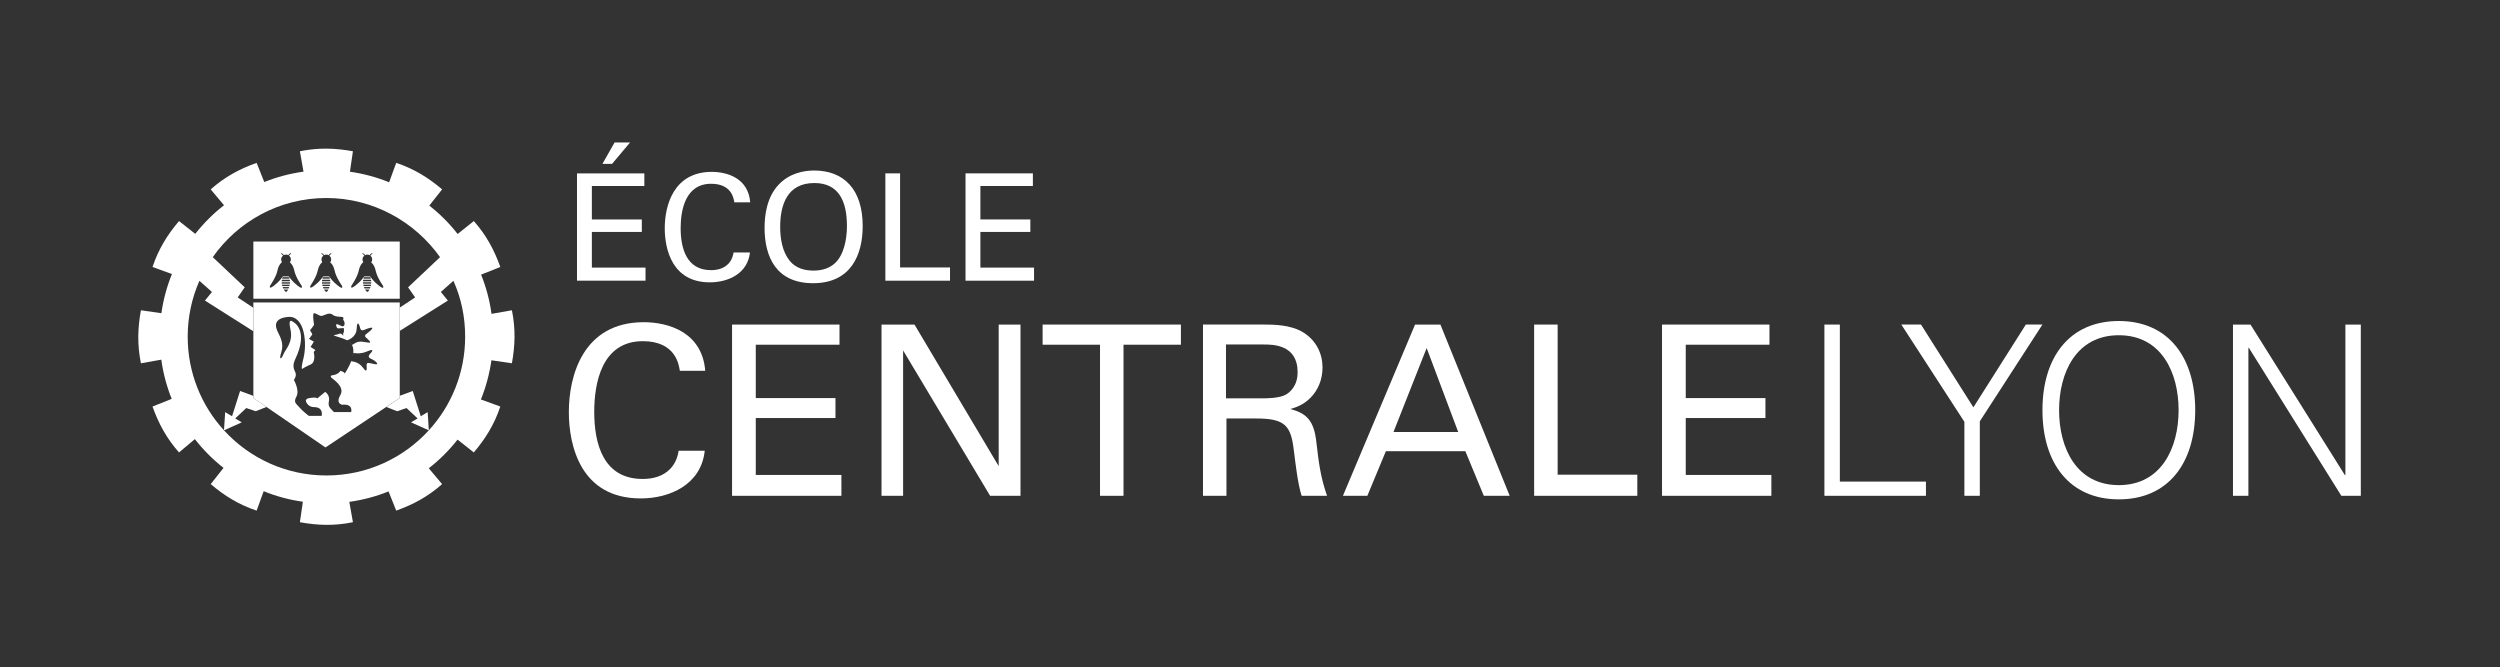 <?xml version="1.0" encoding="utf-8"?>
<!-- Generator: Adobe Illustrator 16.0.3, SVG Export Plug-In . SVG Version: 6.00 Build 0)  -->
<!DOCTYPE svg PUBLIC "-//W3C//DTD SVG 1.1//EN" "http://www.w3.org/Graphics/SVG/1.1/DTD/svg11.dtd">
<svg version="1.1" id="Calque_1" xmlns="http://www.w3.org/2000/svg" xmlns:xlink="http://www.w3.org/1999/xlink" x="0px" y="0px"
	 width="283.46px" height="75.66px" viewBox="0 0 283.46 75.66" enable-background="new 0 0 283.46 75.66" xml:space="preserve">
<rect x="0" y="0" width="283.46" height="75.66" fill="#333333" stroke="none"/>
<g>
	<g>
		<path fill="#FFFFFF" d="M28.728,34.297v10.825l8.056,5.53l0.119,0.081l8.423-5.609V34.297H28.728z M42.494,41.294
			c-0.574-0.111-0.928-0.29-0.928,0.084c0,0.377,0.11,1.016-0.376,0.355c-0.483-0.662-1.055-0.729-1.365-0.771
			c0,0,0.017-0.063,0.049-0.152c-0.288,0.825-0.791,1.543-0.791,1.543c-0.065-0.235-0.495-0.299-0.495-0.299
			c-0.135,0.27-0.563,0.466-0.892,0.494c-0.33,0.034-0.133,0.27-0.133,0.27c0.167,0.165,1.588,1.021,1.025,1.982
			c-0.563,0.959,0.199,1.091,0.199,1.091c1.323-0.132,1.027,0.831,1.027,0.831h-1.955c-0.43-0.498-0.696-0.563-0.563-1.258
			c0.133-0.696-0.43-1.029-0.43-1.029l-0.926,0.764c0,0,0.131-0.217-0.86-0.064c-0.662,0.097-0.301,0.558-0.301,0.558
			s0.233,0.468,0.829,0.468c1.127,0,0.861,0.992,0.861,0.992h-1.457c0,0-0.693-0.529-1.091-0.992
			c-0.399-0.468-0.662-0.533-0.298-1.225c0.362-0.697-0.3-1.854-0.3-1.854c0.366-0.532,0.165-0.863,0.165-0.863
			c-0.264-0.526-0.295-0.892,0-1.521c1.552-3.271-0.198-4.167-0.198-4.167c-0.163-0.136-0.66-0.499-0.362,0.79
			c0.347,1.514-0.596,2.317-0.796,2.853c-0.195,0.524-0.567,0.779-0.23-0.269c0.299-0.928-0.135-1.721-0.33-2.118
			c-0.197-0.397-0.893-1.653,1.059-1.853c1.954-0.199,2.184,3.043,1.788,4.633c-0.397,1.591-0.099,1.224-0.099,1.224
			s0.232-0.166,0.895-0.463c0.66-0.295,0.351-1.423,0.351-1.423s0.163-0.187,0.199-0.22c-0.353-0.199-0.549-0.354-0.549-0.354
			l0.372-0.596l-0.552-0.306l0.376-0.509c-0.044-0.156-0.263-0.464-0.263-0.464c0.241-0.308,0.218-0.269,0.461-0.63
			c-0.23-1.422,0.013-1.327,0.013-1.327c0.399,0.109,0.543,0.281,0.618,0.267c0.009,0,0.186,0.068,0.195,0.066
			c0.257-0.061,0.681-0.258,0.756-0.262c0.389-0.047,0.436,0.068,0.643,0.195c0.21,0.129,0.673,0.156,0.941,0.17
			c0.266,0.02,0.126,0.304,0.126,0.304c0.288,0.366,0.168,0.763-0.042,0.761c-0.206-0.007-0.534-0.281-0.708-0.237
			c-0.129,0.036,0.055,0.392,0.055,0.392s0.011,0.063,0.161,0.08l0.45-0.031h0.004c0.021-0.002,0.036-0.006,0.048-0.011
			c0.007,0,0.011,0.005,0.021,0.005h0.017l0.062-0.008c0,0,0.109,0.426-0.051,0.576c-0.011,0.101-0.011,0.2,0.009,0.282
			c0.025,0.095-0.152-0.272-0.402-0.226c-0.182,0.042-0.032,0.061-0.601,0.163c-0.361,0.067,0.626,0.198,1.427,0.597
			c0,0,1.045-0.267,1.09-1.306c0.044-1.035,0.31-0.505,0.399-0.067c0.086,0.444,0.594,0.136,0.594,0.136s1.116-0.454,0.685,0.022
			c-0.418,0.463-0.928,0.596-0.661,0.859c0.262,0.264,0.816,0.683,0.309,0.619c-0.507-0.067-1.015-0.223-1.436,0.021l-0.419,0.241
			c0,0-0.071-0.188-0.328-0.379c0.536,0.41,0.558,1.084,0.392,1.737c0.053-0.192,0.1-0.383,0.091-0.452c0,0,0.751,0.176,1.456-0.133
			c0.707-0.307,0.882-0.244,0.487,0.178c-0.396,0.416-0.131,0.545,0.178,0.68C42.627,40.941,43.063,41.402,42.494,41.294z"/>
		<path fill="#FFFFFF" d="M28.728,27.384v6.485h16.598v-6.485H28.728z M32.637,32.875c-0.073,0.137-0.184,0.408-0.437-0.007
			c-0.008-0.017-0.015-0.031-0.023-0.042h0.487C32.655,32.842,32.648,32.858,32.637,32.875z M32.721,32.706h-0.611
			c-0.024-0.053-0.049-0.104-0.064-0.156h0.738C32.763,32.602,32.744,32.653,32.721,32.706z M32.817,32.435h-0.809
			c-0.018-0.051-0.031-0.104-0.044-0.155h0.888C32.843,32.331,32.83,32.384,32.817,32.435z M32.868,32.165H31.95
			c-0.008-0.053-0.011-0.105-0.011-0.16h0.939C32.879,32.059,32.876,32.112,32.868,32.165z M32.781,31.433
			c0.015,0.044,0.033,0.097,0.049,0.165h-0.842c0.024-0.094,0.053-0.167,0.072-0.219l-0.015,0.054H32.781z M32.854,31.714
			c0.012,0.054,0.018,0.116,0.022,0.177h-0.937c0.004-0.061,0.013-0.123,0.022-0.177H32.854z M33.767,32.406
			c-0.671-0.519-0.853-0.868-1.023-1.063l-0.004-0.006h-0.654c0.007-0.01,0.009-0.016,0.009-0.016
			c-0.002,0.004-0.009,0.011-0.015,0.016c-0.171,0.198-0.353,0.543-1.015,1.052c-0.678,0.522-0.429-0.021-0.429-0.021
			s0.664-0.935,0.818-1.674c0.154-0.736,0.503-0.953,0.503-0.953s-0.002-0.022-0.004-0.063c-0.044-0.078-0.074-0.166-0.074-0.262
			c0-0.172,0.084-0.323,0.207-0.423c0-0.009-0.004-0.083-0.153-0.165c0,0-0.138-0.185-0.03-0.136
			c0.102,0.044,0.237,0.152,0.275,0.241c0.074-0.04,0.161-0.066,0.256-0.066c0.088,0,0.179,0.028,0.257,0.066
			c0.038-0.086,0.175-0.197,0.277-0.241c0.108-0.049-0.025,0.136-0.025,0.136c-0.157,0.085-0.157,0.165-0.157,0.165l-0.019-0.009
			c0.129,0.102,0.213,0.256,0.213,0.432c0,0.118-0.038,0.229-0.102,0.319c-0.002,0.017-0.002,0.026-0.002,0.026
			s0.345,0.213,0.503,0.953c0.153,0.737,0.817,1.673,0.817,1.673S34.45,32.928,33.767,32.406z M37.206,32.875
			c-0.072,0.137-0.182,0.408-0.436-0.007c-0.011-0.017-0.016-0.031-0.027-0.042h0.49C37.225,32.842,37.217,32.858,37.206,32.875z
			 M37.291,32.706h-0.611c-0.025-0.053-0.046-0.104-0.065-0.156h0.736C37.333,32.602,37.313,32.653,37.291,32.706z M37.386,32.435
			h-0.811c-0.018-0.051-0.029-0.104-0.04-0.155h0.886C37.415,32.331,37.398,32.384,37.386,32.435z M37.437,32.165h-0.919
			c-0.004-0.053-0.009-0.105-0.011-0.16h0.941C37.445,32.059,37.443,32.112,37.437,32.165z M37.348,31.433
			c0.021,0.044,0.034,0.097,0.051,0.165h-0.844c0.027-0.094,0.055-0.167,0.076-0.219l-0.016,0.054H37.348z M37.423,31.714
			c0.009,0.054,0.018,0.116,0.022,0.177h-0.937c0.004-0.061,0.011-0.123,0.022-0.177H37.423z M38.339,32.406
			c-0.674-0.519-0.854-0.868-1.026-1.063l-0.005-0.006h-0.655c-0.175,0.198-0.359,0.543-1.017,1.052
			c-0.681,0.522-0.427-0.021-0.427-0.021s0.66-0.935,0.813-1.674c0.157-0.736,0.509-0.953,0.509-0.953s-0.007-0.022-0.012-0.063
			c-0.042-0.078-0.07-0.166-0.07-0.262c0-0.172,0.084-0.323,0.206-0.423c0-0.009-0.002-0.083-0.152-0.165
			c0,0-0.14-0.185-0.032-0.136c0.105,0.044,0.237,0.152,0.277,0.241c0.073-0.04,0.162-0.066,0.253-0.066
			c0.095,0,0.182,0.028,0.259,0.066c0.036-0.086,0.177-0.197,0.277-0.241c0.109-0.049-0.028,0.136-0.028,0.136
			c-0.153,0.085-0.153,0.165-0.153,0.165l-0.018-0.009c0.129,0.102,0.213,0.256,0.213,0.432c0,0.118-0.038,0.229-0.103,0.319
			c-0.002,0.017-0.004,0.026-0.004,0.026s0.349,0.213,0.505,0.953c0.156,0.737,0.818,1.673,0.818,1.673S39.016,32.928,38.339,32.406
			z M41.86,32.875c-0.074,0.137-0.186,0.408-0.439-0.007c-0.011-0.017-0.017-0.031-0.024-0.042h0.487
			C41.877,32.842,41.869,32.858,41.86,32.875z M41.942,32.706h-0.61c-0.026-0.053-0.048-0.104-0.068-0.156h0.74
			C41.985,32.602,41.962,32.653,41.942,32.706z M42.038,32.435h-0.809c-0.018-0.051-0.031-0.104-0.044-0.155h0.89
			C42.063,32.331,42.053,32.384,42.038,32.435z M42.088,32.165h-0.919c-0.004-0.053-0.011-0.105-0.011-0.16h0.939
			C42.097,32.059,42.095,32.112,42.088,32.165z M41.264,31.433l0.02-0.054C41.278,31.392,41.271,31.418,41.264,31.433H42
			c0.017,0.044,0.036,0.097,0.051,0.165h-0.844C41.227,31.527,41.246,31.48,41.264,31.433L41.264,31.433z M42.074,31.714
			c0.01,0.054,0.019,0.116,0.021,0.177h-0.933c0.002-0.061,0.008-0.123,0.02-0.177H42.074z M42.987,32.406
			c-0.67-0.519-0.85-0.868-1.025-1.063l-0.002-0.006h-0.654c0.007-0.01,0.011-0.016,0.011-0.016
			c-0.004,0.004-0.011,0.011-0.015,0.016c-0.171,0.198-0.359,0.543-1.017,1.052c-0.681,0.522-0.426-0.021-0.426-0.021
			s0.661-0.935,0.815-1.674c0.156-0.736,0.505-0.953,0.505-0.953s-0.006-0.022-0.006-0.063C41.131,29.6,41.1,29.512,41.1,29.417
			c0-0.172,0.083-0.323,0.207-0.423c0-0.009-0.004-0.083-0.156-0.165c0,0-0.132-0.185-0.028-0.136
			c0.102,0.044,0.237,0.152,0.274,0.241c0.075-0.04,0.162-0.066,0.254-0.066c0.093,0,0.184,0.028,0.262,0.066
			c0.034-0.086,0.173-0.197,0.277-0.241c0.108-0.049-0.029,0.136-0.029,0.136c-0.157,0.085-0.157,0.165-0.157,0.165l-0.013-0.009
			c0.125,0.102,0.208,0.256,0.208,0.432c0,0.118-0.038,0.229-0.102,0.319c0,0.017-0.002,0.026-0.002,0.026s0.35,0.213,0.505,0.953
			c0.155,0.737,0.818,1.673,0.818,1.673S43.67,32.928,42.987,32.406z"/>
	</g>
	<path fill="#FFFFFF" d="M65.423,19.657h7.635v1.432h-5.95v3.795h5.664v1.414h-5.664v4.045h6.084v1.483h-7.77V19.657z M71.44,16.15
		L69.4,18.579h-1.095l1.382-2.429H71.44z"/>
	<path fill="#FFFFFF" d="M83.261,22.944c-0.065-0.421-0.287-2.107-2.63-2.107c-2.933,0-3.456,3-3.456,5.023
		c0,2.293,0.659,4.77,3.441,4.77c0.74,0,1.448-0.184,1.97-0.724c0.438-0.472,0.54-0.997,0.591-1.283h1.855
		c-0.253,2.396-2.462,3.39-4.552,3.39c-4.282,0-5.107-3.775-5.107-6.138c0-2.559,0.996-6.388,5.327-6.388
		c1.72,0,4.145,0.691,4.364,3.457H83.261z"/>
	<path fill="#FFFFFF" d="M88.258,20.969c1.263-1.364,2.932-1.635,4.062-1.635c3.372,0,5.495,2.158,5.495,6.288
		c0,3.237-1.299,6.489-5.63,6.489c-4.146,0-5.495-2.946-5.495-6.287C86.69,24.444,86.925,22.403,88.258,20.969 M89.539,29.569
		c0.691,0.859,1.737,1.112,2.697,1.112c0.994,0,1.987-0.271,2.696-1.112c0.995-1.215,1.097-3.135,1.097-3.961
		c0-2.766-0.911-4.855-3.691-4.855c-3.084,0-3.877,2.477-3.877,4.972C88.46,27.056,88.697,28.523,89.539,29.569"/>
	<polygon fill="#FFFFFF" points="100.386,19.657 102.054,19.657 102.054,30.325 107.717,30.325 107.717,31.826 100.386,31.826 	"/>
	<polygon fill="#FFFFFF" points="109.474,19.657 117.112,19.657 117.112,21.088 111.161,21.088 111.161,24.881 116.824,24.881 
		116.824,26.297 111.161,26.297 111.161,30.342 117.245,30.342 117.245,31.826 109.474,31.826 	"/>
	<path fill="#FFFFFF" d="M77.083,42.044c-0.108-0.674-0.459-3.36-4.194-3.36c-4.682,0-5.512,4.786-5.512,8.015
		c0,3.656,1.045,7.607,5.486,7.607c1.183,0,2.311-0.295,3.144-1.156c0.7-0.75,0.861-1.588,0.943-2.042h2.956
		c-0.402,3.819-3.928,5.405-7.261,5.405c-6.831,0-8.147-6.024-8.147-9.791c0-4.086,1.587-10.19,8.498-10.19
		c2.743,0,6.616,1.102,6.966,5.513H77.083z"/>
	<polygon fill="#FFFFFF" points="83.004,36.801 95.186,36.801 95.186,39.085 85.692,39.085 85.692,45.136 94.729,45.136 
		94.729,47.397 85.692,47.397 85.692,53.851 95.401,53.851 95.401,56.216 83.004,56.216 	"/>
	<polygon fill="#FFFFFF" points="99.95,36.801 103.689,36.801 113.235,52.853 113.235,36.801 115.707,36.801 115.707,56.216 
		112.264,56.216 102.398,39.732 102.398,56.216 99.95,56.216 	"/>
	<polygon fill="#FFFFFF" points="124.725,56.216 124.725,39.085 118.215,39.085 118.215,36.801 133.896,36.801 133.896,39.085 
		127.388,39.085 127.388,56.216 	"/>
	<path fill="#FFFFFF" d="M136.399,36.8h6.937c0.996,0,3.039,0,4.467,0.912c1.449,0.917,2.15,2.395,2.15,3.955
		c0,1.371-0.512,2.581-1.373,3.442c-0.832,0.833-1.691,1.102-2.287,1.264c1.857,0.485,2.689,1.317,2.959,3.739
		c0.27,2.285,0.459,3.951,1.213,6.104h-2.879c-0.43-1.291-0.697-3.658-0.885-5.137c-0.326-2.824-0.998-3.629-4.25-3.629h-3.391
		v8.766h-2.661V36.8z M139.007,45.164h4.249c0.299,0,1.828,0,2.555-0.43c0.375-0.215,1.318-0.916,1.318-2.529
		c0-3.145-2.797-3.145-3.873-3.145h-4.249V45.164z"/>
	<path fill="#FFFFFF" d="M160.445,36.801h2.875l7.854,19.415h-2.934l-2.094-5.059h-9.01l-2.1,5.059h-2.77L160.445,36.801z
		 M157.998,48.983h7.34l-3.578-9.521L157.998,48.983z"/>
	<polygon fill="#FFFFFF" points="173.947,36.801 176.611,36.801 176.611,53.822 185.645,53.822 185.645,56.216 173.947,56.216 	"/>
	<polygon fill="#FFFFFF" points="188.447,36.801 200.629,36.801 200.629,39.085 191.137,39.085 191.137,45.136 200.172,45.136 
		200.172,47.397 191.137,47.397 191.137,53.851 200.844,53.851 200.844,56.216 188.447,56.216 	"/>
	<polygon fill="#FFFFFF" points="206.859,56.216 206.859,36.801 208.609,36.801 208.609,54.605 218.371,54.605 218.371,56.216 	"/>
	<polygon fill="#FFFFFF" points="222.73,47.828 215.58,36.8 217.811,36.8 223.752,46.185 229.697,36.8 231.578,36.8 224.479,47.771 
		224.479,56.216 222.73,56.216 	"/>
	<path fill="#FFFFFF" d="M240.242,56.619c-5.564,0-8.66-4.061-8.66-10.111c0-6.049,3.096-10.11,8.66-10.11
		c5.566,0,8.66,4.062,8.66,10.11C248.902,52.558,245.809,56.619,240.242,56.619 M240.242,55.005c4.84,0,6.777-4.248,6.777-8.498
		c0-4.249-1.938-8.497-6.777-8.497s-6.775,4.248-6.775,8.497C233.467,50.757,235.402,55.005,240.242,55.005"/>
	<polygon fill="#FFFFFF" points="253.184,36.801 255.172,36.801 265.875,53.876 265.93,53.876 265.93,36.801 267.678,36.801 
		267.678,56.216 265.473,56.216 254.982,39.435 254.932,39.435 254.932,56.216 253.184,56.216 	"/>
</g>
<g>
	<path fill="#FFFFFF" d="M58.042,41.191c0.361-1.993,0.43-3.907,0-6.013l-2.313,0.408c-0.211-1.551-0.613-3.042-1.181-4.449
		l2.179-0.866c-0.681-1.905-1.576-3.599-3.005-5.206L51.89,26.53c-0.949-1.213-2.001-2.268-3.213-3.219l1.45-1.841
		c-1.541-1.31-3.16-2.321-5.203-3.005l-0.803,2.201c-1.4-0.566-2.899-0.977-4.444-1.196l0.338-2.319
		c-1.989-0.361-3.903-0.43-6.013,0c0.029,0.182,0.41,2.313,0.41,2.313c-1.55,0.213-3.04,0.611-4.448,1.178l-0.867-2.176
		c-1.903,0.677-3.594,1.576-5.207,3.005l1.509,1.8c-1.214,0.943-2.309,2.037-3.26,3.244l-1.841-1.449
		c-1.307,1.54-2.324,3.162-3.006,5.206l2.203,0.8c-0.569,1.402-0.977,2.892-1.197,4.443l-2.319-0.336
		c-0.363,1.985-0.433,3.898,0,6.013l2.309-0.41c0.212,1.549,0.616,3.039,1.18,4.445l-2.175,0.868
		c0.68,1.904,1.577,3.595,3.006,5.206l1.797-1.51c0.947,1.218,2.036,2.307,3.249,3.26l-1.454,1.842
		c1.541,1.305,3.165,2.326,5.207,3.004l0.799-2.201c1.401,0.57,2.892,0.979,4.445,1.193l-0.339,2.322
		c1.987,0.363,3.904,0.434,6.013,0l-0.409-2.307c1.548-0.217,3.042-0.615,4.448-1.184l0.869,2.176
		c1.901-0.678,3.592-1.574,5.203-3.004l-1.509-1.797c1.216-0.945,2.311-2.037,3.261-3.251l1.843,1.456
		c1.306-1.541,2.325-3.161,3.005-5.206l-2.201-0.8c0.567-1.402,0.973-2.898,1.194-4.443L58.042,41.191z M48.622,48.792
		c-2.877,3.148-7.012,5.119-11.612,5.119c-4.599,0-8.734-1.971-11.612-5.119c-2.56-2.797-4.116-6.523-4.116-10.614
		c0-2.258,0.474-4.397,1.329-6.338l1.422,1.264l-0.795,0.975l5.491,3.483v-2.663l-1.778-1.176l0.796-1.147l-3.624-3.419
		c2.848-4.055,7.556-6.706,12.886-6.706c5.298,0,10.035,2.689,12.884,6.706l-3.622,3.419l0.799,1.147l-1.744,1.153v2.643
		l5.454-3.441l-0.794-0.975l1.423-1.264c0.875,1.955,1.332,4.055,1.332,6.338C52.74,42.269,51.18,45.996,48.622,48.792z"/>
	<polygon fill="#FFFFFF" points="26.669,47.443 27.924,46.267 28.989,46.628 30.216,46.144 28.728,45.123 28.728,44.885 
		27.221,44.332 26.311,47.196 25.531,46.728 25.397,48.792 27.413,47.888 	"/>
	<polygon fill="#FFFFFF" points="47.708,47.196 46.798,44.332 45.326,44.874 45.326,45.125 43.798,46.142 45.028,46.628 
		46.094,46.267 47.35,47.443 46.605,47.888 48.622,48.792 48.489,46.728 	"/>
</g>
</svg>
